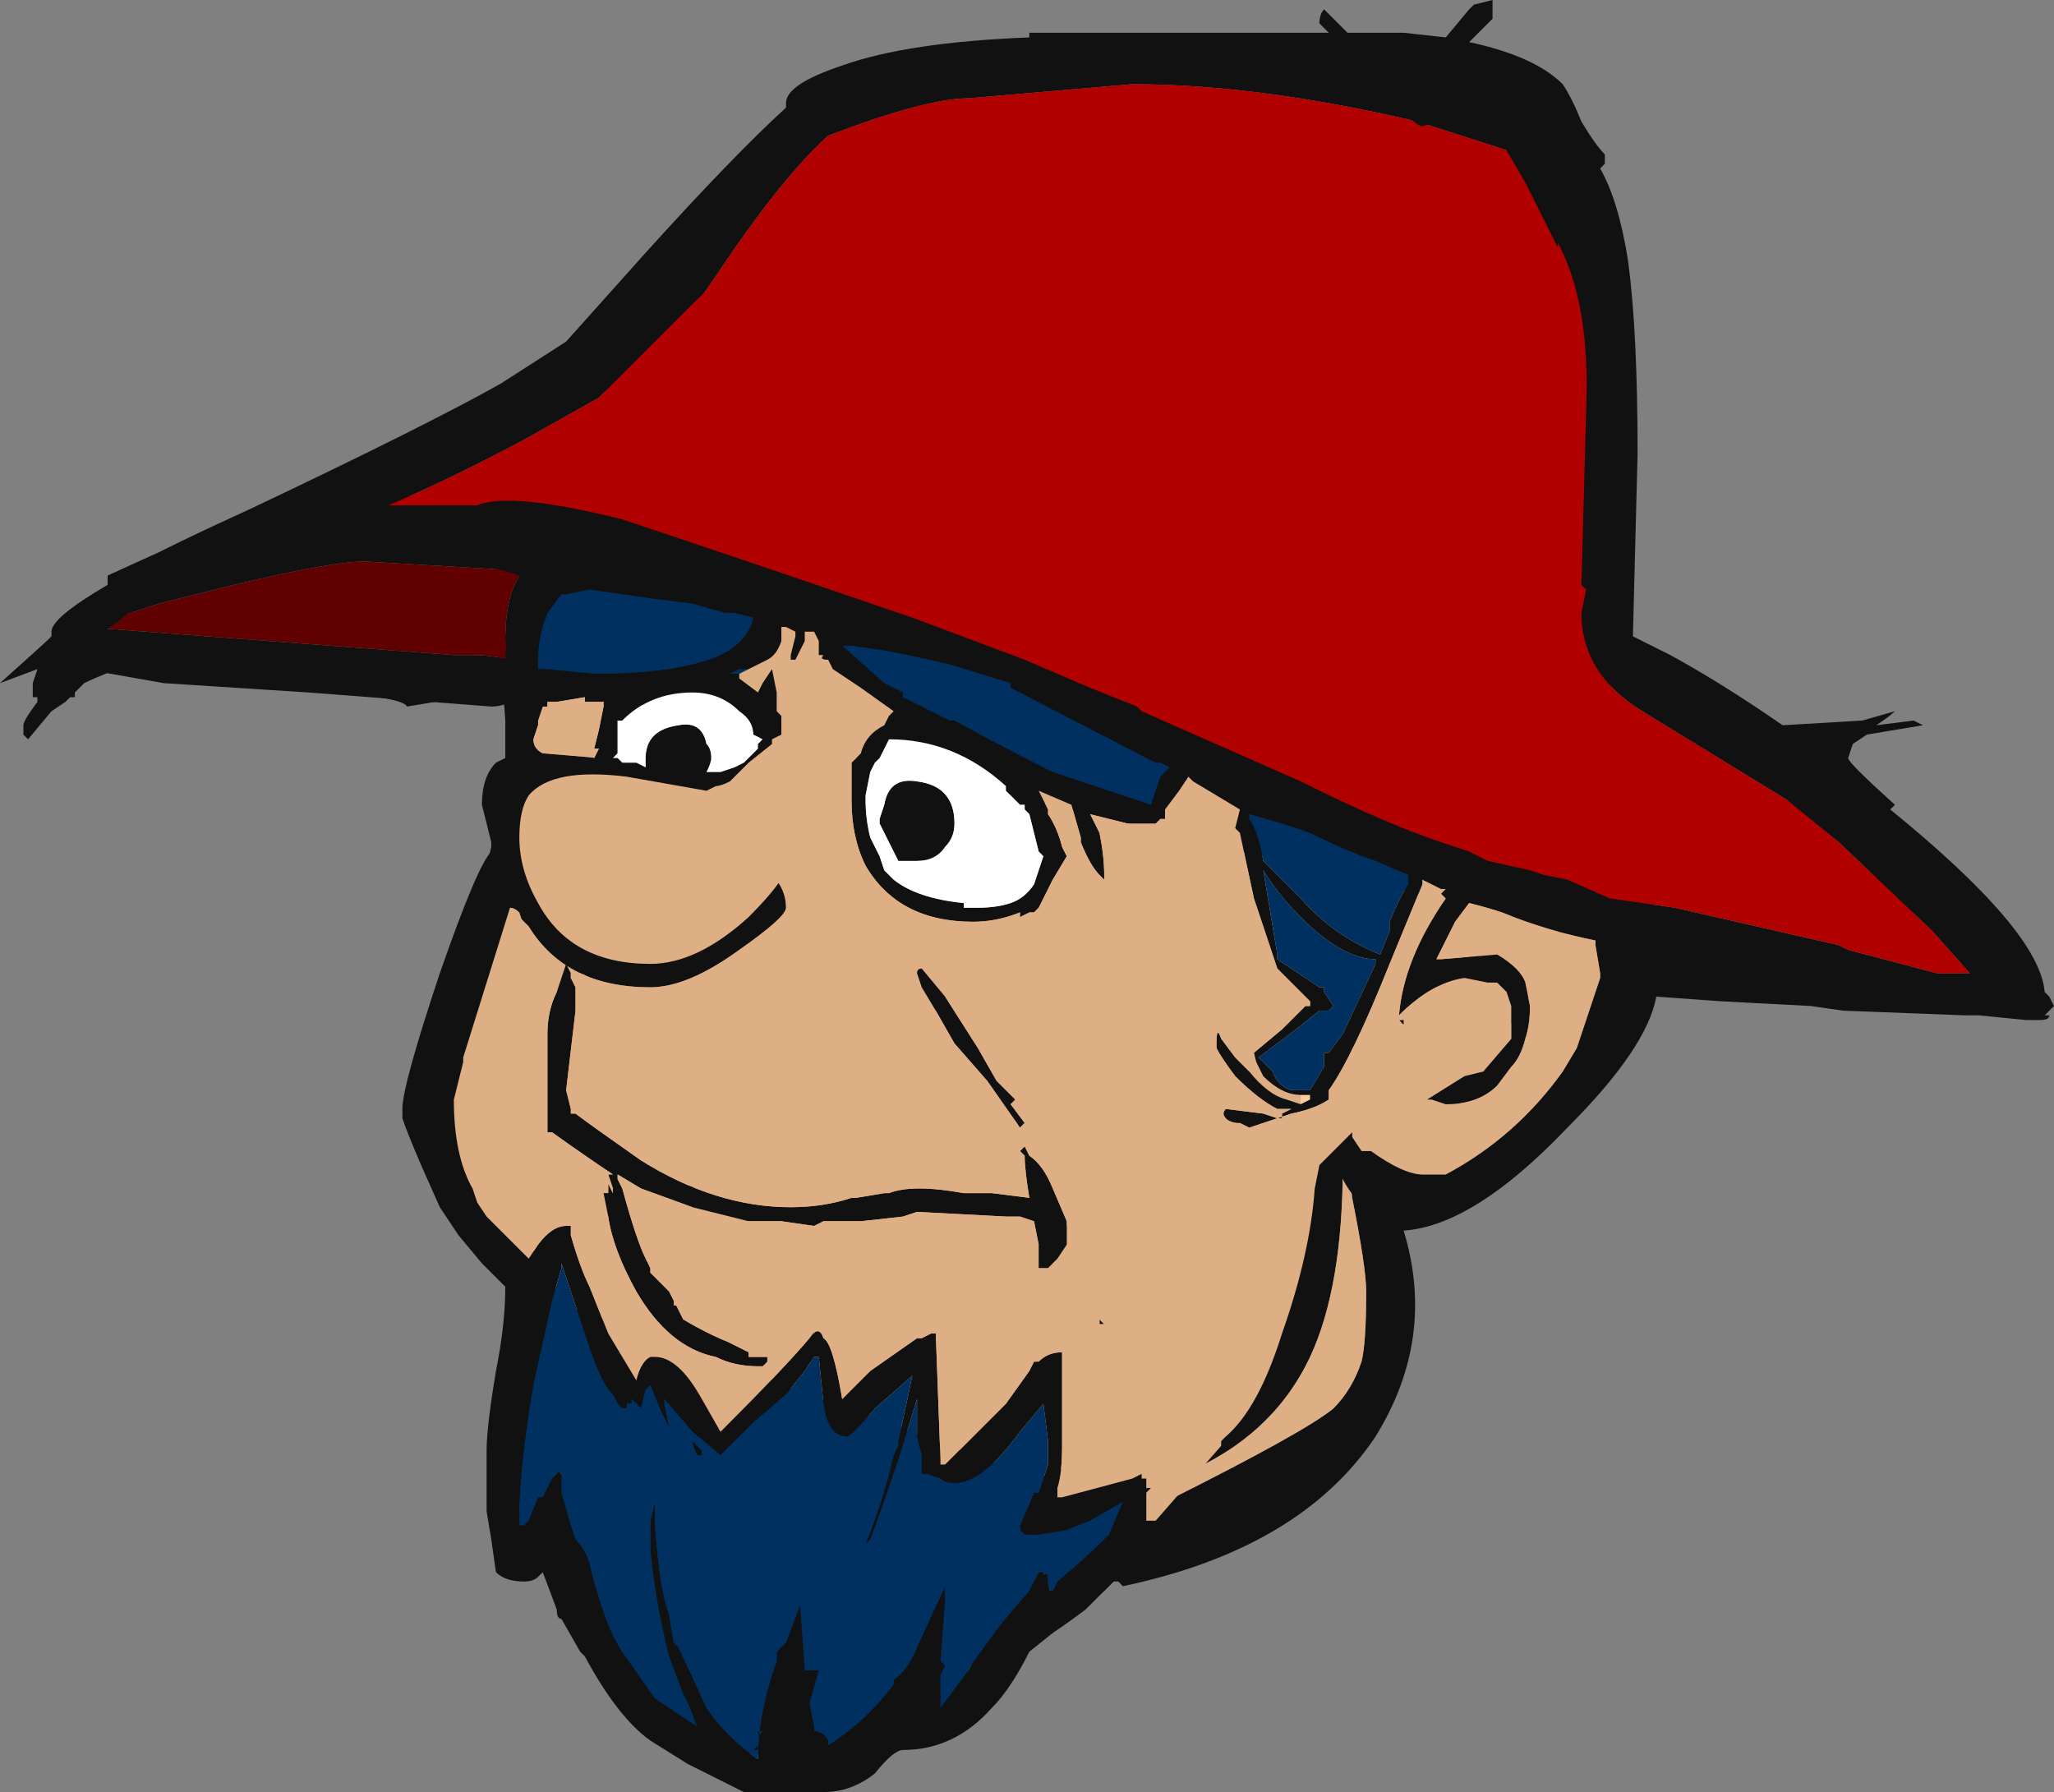 <?xml version="1.0" encoding="UTF-8" standalone="no"?>
<svg xmlns:ffdec="https://www.free-decompiler.com/flash" xmlns:xlink="http://www.w3.org/1999/xlink" ffdec:objectType="shape" height="19.15px" width="21.95px" xmlns="http://www.w3.org/2000/svg">
  <rect width="100%" height="100%" fill="#808080" stroke="none"/>
  <g transform="matrix(1.0, 0.0, 0.0, 1.0, 10.65, 17.3)">
    <path d="M-2.45 1.25 L-2.75 1.55 -4.1 0.55 -4.65 -0.95 -5.1 -0.7 -5.15 -3.6 -5.5 -4.15 -6.0 -5.1 -5.45 -8.05 -5.4 -8.25 -5.4 -8.3 -5.5 -8.7 Q-5.5 -9.0 -5.35 -9.15 L-5.25 -9.2 -5.25 -9.6 -5.3 -10.3 Q-5.3 -10.65 -5.15 -10.45 -4.95 -11.95 -3.75 -13.25 -2.45 -14.65 -0.45 -15.35 L5.0 -14.2 Q5.25 -14.1 5.6 -13.1 L5.65 -9.95 5.4 -9.3 Q5.25 -8.75 5.05 -8.4 L6.35 -7.9 6.35 -7.7 4.35 -4.55 3.9 -1.95 1.35 -0.5 1.15 -0.3 1.0 -0.2 -0.65 1.05 -0.8 0.75 -0.55 1.05 -0.15 0.25 Q0.15 -0.3 0.55 -0.5 L0.55 -0.4 0.6 -0.1 1.65 -1.45 -2.25 -1.6 -3.9 -2.6 -4.95 -2.1 -5.15 -1.1 -4.7 -1.6 Q-4.6 -1.55 -4.5 -1.0 L-3.95 0.65 -2.45 1.5 -2.45 1.25 M-0.85 0.75 L-1.95 1.5 -2.05 1.35 -1.75 1.55 -0.85 0.75 M1.9 -15.45 L-1.55 -14.45 Q-2.25 -14.0 -3.4 -12.9 L-3.85 -12.4 Q-4.3 -11.8 -4.6 -10.85 L-2.95 -11.15 Q-2.9 -11.25 -2.7 -11.3 -2.7 -11.45 -2.55 -11.55 L-2.4 -11.3 -2.4 -11.15 Q-2.4 -10.95 -2.55 -10.75 L-4.85 -9.95 -5.0 -9.25 -4.85 -9.25 -4.25 -9.2 -2.3 -9.45 -2.7 -8.85 -4.35 -8.75 -4.75 -8.8 -4.7 -7.8 -3.6 -7.3 -2.4 -7.95 Q-2.25 -7.8 -2.25 -7.6 -2.25 -7.5 -2.75 -7.15 -3.3 -6.75 -3.7 -6.75 -4.6 -6.75 -5.0 -7.4 L-5.1 -7.5 Q-5.15 -7.15 -5.35 -6.6 L-5.4 -4.7 -4.6 -3.35 0.45 -1.5 1.45 -1.95 Q2.15 -2.2 2.5 -2.55 L3.75 -5.85 5.75 -7.75 5.7 -7.85 5.55 -7.85 4.25 -8.35 Q4.45 -8.5 4.75 -8.45 L5.1 -9.95 5.25 -13.05 5.0 -13.55 4.75 -13.85 4.1 -14.5 1.9 -15.45 M0.6 -10.65 L-0.6 -10.6 Q-0.75 -10.45 -0.85 -10.45 L-1.65 -10.55 Q-1.8 -10.6 -1.9 -10.9 L-1.95 -11.2 Q-1.95 -11.65 -1.65 -11.6 -1.45 -11.55 -1.4 -11.25 L-0.7 -10.9 Q-0.45 -11.2 -0.25 -11.2 L-0.15 -11.05 0.6 -10.65 M3.7 -4.85 Q3.7 -3.55 3.35 -2.8 2.95 -1.95 2.0 -1.55 L1.8 -1.25 Q3.3 -2.0 3.6 -2.25 3.8 -2.45 3.9 -2.75 3.95 -2.95 3.95 -3.5 3.95 -3.75 3.8 -4.5 L3.75 -4.95 3.7 -4.85 M1.7 -5.35 L-2.3 -4.65 -3.5 -4.6 0.35 -5.1 1.7 -5.35" fill="#111111" fill-rule="evenodd" stroke="none"/>
    <path d="M-0.8 0.75 L-0.85 0.75 -1.75 1.55 -2.05 1.35 -2.45 1.25 -2.45 1.5 -3.95 0.65 -4.5 -1.0 Q-4.6 -1.55 -4.7 -1.6 L-5.15 -1.1 -4.95 -2.1 -3.9 -2.6 -2.25 -1.6 1.65 -1.45 0.6 -0.1 0.55 -0.4 0.55 -0.5 Q0.15 -0.3 -0.15 0.25 L-0.55 1.05 -0.8 0.75" fill="#003060" fill-rule="evenodd" stroke="none"/>
    <path d="M0.6 -10.65 L-0.15 -11.05 -0.25 -11.2 Q-0.45 -11.2 -0.7 -10.9 L-1.4 -11.25 Q-1.45 -11.55 -1.65 -11.6 -1.95 -11.65 -1.95 -11.2 L-1.9 -10.9 Q-1.8 -10.6 -1.65 -10.55 L-0.85 -10.45 Q-0.75 -10.45 -0.6 -10.6 L0.6 -10.65 M1.9 -15.45 L4.1 -14.5 4.75 -13.85 5.0 -13.55 5.25 -13.05 5.1 -9.95 4.75 -8.45 Q4.45 -8.5 4.25 -8.35 L5.55 -7.85 5.7 -7.85 5.75 -7.75 3.75 -5.85 2.5 -2.55 Q2.15 -2.2 1.45 -1.95 L0.45 -1.5 -4.6 -3.35 -5.4 -4.7 -5.35 -6.6 Q-5.15 -7.15 -5.1 -7.5 L-5.0 -7.4 Q-4.6 -6.75 -3.7 -6.75 -3.3 -6.75 -2.75 -7.15 -2.25 -7.5 -2.25 -7.6 -2.25 -7.8 -2.4 -7.95 L-3.6 -7.3 -4.7 -7.8 -4.75 -8.8 -4.35 -8.75 -2.7 -8.85 -2.3 -9.45 -4.25 -9.2 -4.85 -9.25 -5.0 -9.25 -4.85 -9.95 -2.55 -10.75 Q-2.4 -10.95 -2.4 -11.15 L-2.4 -11.3 -2.55 -11.55 Q-2.7 -11.45 -2.7 -11.3 -2.9 -11.25 -2.95 -11.15 L-4.6 -10.85 Q-4.3 -11.8 -3.85 -12.4 L-3.4 -12.9 Q-2.25 -14.0 -1.55 -14.45 L1.9 -15.45 M1.7 -5.35 L0.35 -5.1 -3.5 -4.6 -2.3 -4.65 1.7 -5.35 M3.7 -4.85 L3.75 -4.95 3.8 -4.5 Q3.95 -3.75 3.95 -3.5 3.95 -2.95 3.9 -2.75 3.8 -2.45 3.6 -2.25 3.3 -2.0 1.8 -1.25 L2.0 -1.55 Q2.95 -1.95 3.35 -2.8 3.7 -3.55 3.7 -4.85" fill="#deaf85" fill-rule="evenodd" stroke="none"/>
    <path d="M9.9 -7.55 L4.7 -7.7 -4.95 -10.05 -5.1 -9.85 Q-5.25 -9.75 -5.4 -9.75 L-7.35 -9.9 -8.9 -10.0 -9.75 -10.15 -10.3 -10.3 -10.1 -10.5 -9.85 -10.7 -7.05 -12.0 -5.55 -12.0 -5.1 -11.95 -4.75 -12.15 -3.75 -13.85 -2.0 -16.1 -1.05 -16.5 1.95 -16.75 Q4.05 -16.8 5.1 -16.45 L6.25 -15.65 6.6 -13.05 6.55 -9.75 9.45 -7.9 3.8 -11.0 Q1.75 -11.55 -2.85 -11.6 L-1.75 -11.35 3.8 -8.75 9.9 -7.55 M1.45 -16.4 L-0.3 -16.25 Q-0.75 -16.25 -1.8 -15.85 -2.3 -15.4 -3.0 -14.35 L-4.35 -12.4 6.3 -13.15 5.9 -15.55 4.5 -16.0 Q2.8 -16.4 1.45 -16.4 M-5.25 -10.45 Q-5.25 -11.0 -5.05 -11.2 L-6.75 -11.3 Q-7.1 -11.3 -8.15 -11.05 L-8.95 -10.85 Q-9.4 -10.7 -9.75 -10.6 L-5.8 -10.3 -5.6 -10.3 Q-5.4 -10.3 -5.2 -10.25 L-5.2 -10.35 -5.25 -10.45" fill="#111111" fill-rule="evenodd" stroke="none"/>
    <path d="M9.45 -7.9 L9.9 -7.55 3.8 -8.75 -1.75 -11.35 -2.85 -11.6 Q1.75 -11.55 3.8 -11.0 L9.45 -7.9 M1.45 -16.4 Q2.8 -16.4 4.5 -16.0 L5.9 -15.55 6.3 -13.15 -4.35 -12.4 -3.0 -14.35 Q-2.3 -15.4 -1.8 -15.85 -0.75 -16.25 -0.3 -16.25 L1.45 -16.4" fill="#b00000" fill-rule="evenodd" stroke="none"/>
    <path d="M-5.25 -10.45 L-5.2 -10.35 -5.2 -10.25 Q-5.4 -10.3 -5.6 -10.3 L-5.8 -10.3 -9.75 -10.6 Q-9.4 -10.7 -8.95 -10.85 L-8.15 -11.05 Q-7.1 -11.3 -6.75 -11.3 L-5.05 -11.2 Q-5.25 -11.0 -5.25 -10.45" fill="#600000" fill-rule="evenodd" stroke="none"/>
    <path d="M-1.0 -9.9 L-1.0 -9.85 -1.0 -9.9 M3.25 -5.6 L3.35 -5.6 3.35 -5.55 3.25 -5.5 3.25 -5.6 M0.65 -4.2 L0.65 -4.2" fill="#fccd9e" fill-rule="evenodd" stroke="none"/>
    <path d="M-4.85 -9.25 L-4.85 -9.05 Q-4.85 -9.0 -4.95 -9.0 -5.05 -9.0 -5.1 -9.4 L-5.1 -9.2 Q-5.15 -9.3 -5.15 -9.5 L-5.15 -9.75 Q-5.2 -9.85 -5.25 -10.3 L-5.2 -10.8 -5.1 -11.15 -5.25 -11.2 Q-6.4 -11.45 -7.05 -11.5 L-7.5 -11.5 -7.5 -11.6 -7.6 -11.6 Q-8.9 -10.9 -9.0 -10.9 L-9.1 -10.9 -9.4 -10.65 -9.7 -10.45 -9.35 -10.45 -9.25 -10.4 -9.0 -10.45 Q-8.95 -10.45 -8.9 -10.4 -8.95 -10.3 -9.15 -10.25 L-7.9 -10.15 -6.0 -9.95 Q-6.0 -10.0 -6.0 -9.9 L-6.0 -9.8 -6.3 -9.75 Q-6.35 -9.85 -7.15 -9.9 L-9.35 -10.1 -9.4 -10.15 Q-9.65 -10.05 -9.75 -10.0 L-9.85 -9.9 -9.85 -9.85 -9.9 -9.85 -9.95 -9.8 -10.1 -9.7 -10.35 -9.4 -10.4 -9.45 -10.4 -9.55 Q-10.4 -9.6 -10.25 -9.8 L-10.25 -9.85 -10.3 -9.85 -10.3 -10.0 -10.25 -10.15 -10.65 -10.0 -10.15 -10.45 -10.1 -10.45 -10.1 -10.55 Q-10.1 -10.7 -9.5 -11.05 L-9.5 -11.15 -8.95 -11.4 Q-8.55 -11.6 -8.0 -11.85 -6.1 -12.75 -5.3 -13.2 L-4.6 -13.65 -3.75 -14.6 Q-2.8 -15.65 -2.25 -16.15 L-2.25 -16.2 Q-2.25 -16.4 -1.65 -16.6 -0.95 -16.85 0.35 -16.9 L0.35 -16.95 3.55 -16.95 3.45 -17.05 Q3.45 -17.15 3.5 -17.2 L3.75 -16.95 4.35 -16.95 4.8 -16.9 5.05 -17.2 5.1 -17.25 5.3 -17.3 5.3 -17.1 5.05 -16.85 Q5.75 -16.7 6.05 -16.4 6.15 -16.25 6.25 -16.0 6.4 -15.75 6.5 -15.65 L6.5 -15.55 6.45 -15.5 Q6.65 -15.15 6.75 -14.5 6.85 -13.75 6.85 -12.45 L6.8 -10.5 7.2 -10.3 Q7.75 -10.0 8.4 -9.55 L9.25 -9.6 9.6 -9.7 Q9.55 -9.65 9.4 -9.55 L9.4 -9.55 9.8 -9.6 9.9 -9.55 9.3 -9.45 9.15 -9.35 9.1 -9.2 Q9.1 -9.15 9.6 -8.7 L9.55 -8.65 Q11.15 -7.35 11.2 -6.7 L11.25 -6.65 11.3 -6.55 11.2 -6.45 11.25 -6.45 Q11.25 -6.4 11.15 -6.4 L11.0 -6.4 10.5 -6.45 10.35 -6.45 9.05 -6.5 8.7 -6.55 7.75 -6.6 7.05 -6.65 Q6.95 -6.1 6.1 -5.25 5.1 -4.2 4.35 -4.15 4.7 -3.0 4.05 -1.95 3.25 -0.75 1.35 -0.35 L1.3 -0.4 1.25 -0.4 0.95 -0.1 Q0.75 0.05 0.6 0.15 L0.35 0.35 Q0.15 0.75 -0.05 0.95 -0.45 1.4 -1.0 1.4 -1.1 1.4 -1.3 1.65 -1.55 1.85 -1.85 1.85 L-2.7 1.85 -3.3 1.55 -3.7 1.3 Q-4.05 1.05 -4.4 0.4 L-4.45 0.35 -4.65 0.0 Q-4.7 0.0 -4.7 -0.1 L-4.85 -0.5 -4.9 -0.45 Q-4.95 -0.4 -5.05 -0.4 -5.25 -0.4 -5.35 -0.5 L-5.4 -0.85 -5.45 -1.15 -5.45 -1.8 Q-5.45 -2.05 -5.35 -2.65 -5.25 -3.15 -5.25 -3.55 L-5.5 -3.8 -5.75 -4.1 -5.95 -4.4 -6.15 -4.85 Q-6.3 -5.2 -6.35 -5.35 L-6.35 -5.45 Q-6.35 -5.7 -5.95 -6.9 -5.55 -8.05 -5.4 -8.2 -5.35 -8.15 -5.35 -8.1 -5.35 -8.0 -5.4 -7.8 L-5.2 -7.95 Q-5.2 -8.0 -5.2 -7.9 L-5.2 -7.8 -5.15 -7.9 Q-5.1 -7.9 -5.1 -7.8 L-5.2 -7.6 -5.7 -6.0 -5.7 -5.95 -5.8 -5.55 -5.85 -5.15 -5.95 -5.15 -5.8 -4.85 -5.35 -4.1 -5.4 -4.05 -5.4 -4.0 -5.05 -3.65 -5.05 -3.7 -5.0 -3.85 -4.9 -4.0 Q-4.75 -4.2 -4.6 -4.2 L-4.55 -4.2 -4.55 -4.1 Q-4.45 -3.75 -4.35 -3.55 -4.25 -3.3 -4.15 -3.05 L-3.85 -2.55 Q-3.8 -2.75 -3.7 -2.8 L-3.65 -2.8 Q-3.4 -2.8 -3.15 -2.35 L-2.95 -2.0 Q-2.25 -2.7 -2.0 -3.0 -1.9 -3.15 -1.85 -3.0 -1.75 -2.95 -1.65 -2.35 L-1.35 -2.65 -0.85 -3.0 -0.8 -3.0 -0.7 -3.05 -0.65 -3.05 -0.6 -1.7 -0.6 -1.65 -0.55 -1.65 0.1 -2.3 0.35 -2.65 0.4 -2.75 0.45 -2.75 Q0.55 -2.85 0.7 -2.85 L0.7 -1.85 Q0.7 -1.55 0.65 -1.4 L0.65 -1.3 0.7 -1.3 1.45 -1.5 1.55 -1.55 1.55 -1.5 1.6 -1.5 1.6 -1.4 1.6 -1.35 1.6 -1.05 1.7 -1.05 1.7 -0.95 1.8 -0.95 2.7 -1.35 Q3.75 -1.85 3.9 -2.3 4.0 -2.6 4.0 -3.4 4.0 -3.95 4.15 -4.3 3.85 -4.4 3.7 -4.7 3.65 -4.85 3.6 -5.0 L3.8 -5.2 3.8 -5.15 3.9 -5.0 4.0 -5.0 Q4.35 -4.75 4.55 -4.75 L4.8 -4.75 Q5.55 -5.15 6.05 -5.85 L6.2 -6.1 6.45 -6.85 6.45 -6.9 6.4 -7.2 6.4 -7.25 Q5.9 -7.35 5.4 -7.55 5.25 -7.6 5.05 -7.65 L4.9 -7.45 4.7 -7.05 4.75 -7.05 5.35 -7.1 Q5.6 -6.95 5.65 -6.8 L5.7 -6.55 Q5.7 -6.35 5.65 -6.2 5.6 -6.0 5.5 -5.9 L5.35 -5.7 Q5.15 -5.5 4.8 -5.5 L4.65 -5.55 4.6 -5.55 5.0 -5.8 5.2 -5.85 5.5 -6.2 5.5 -6.55 5.45 -6.7 5.35 -6.8 5.25 -6.8 5.0 -6.85 Q4.65 -6.8 4.3 -6.45 4.35 -7.05 4.8 -7.7 L4.75 -7.75 4.8 -7.8 4.75 -7.8 4.55 -7.9 4.55 -7.85 4.2 -7.0 Q3.8 -6.0 3.55 -5.65 L3.55 -5.55 Q3.4 -5.45 3.15 -5.4 L2.7 -5.25 2.6 -5.3 Q2.5 -5.3 2.45 -5.35 2.4 -5.4 2.45 -5.45 L2.85 -5.4 3.0 -5.35 3.05 -5.35 3.05 -5.4 3.15 -5.45 3.0 -5.45 Q2.8 -5.55 2.55 -5.8 2.4 -6.0 2.35 -6.1 L2.35 -6.15 Q2.35 -6.35 2.4 -6.2 L2.55 -6.0 2.7 -5.85 Q2.9 -5.6 3.1 -5.55 L3.25 -5.5 3.35 -5.55 3.35 -5.6 3.25 -5.6 Q3.05 -5.6 2.85 -5.8 L2.75 -6.0 2.75 -6.05 3.05 -6.3 3.3 -6.55 3.35 -6.55 3.35 -6.6 3.0 -6.95 2.75 -7.7 2.6 -8.4 2.55 -8.45 2.6 -8.65 Q2.35 -8.8 2.1 -8.95 L2.05 -9.0 1.95 -8.85 1.8 -8.65 1.8 -8.55 1.75 -8.55 1.7 -8.5 1.4 -8.5 1.0 -8.6 1.1 -8.4 Q1.15 -8.15 1.15 -7.95 L1.15 -7.9 1.1 -7.95 Q1.0 -8.05 0.9 -8.3 L0.9 -8.35 0.8 -8.7 0.45 -8.85 0.55 -8.65 0.55 -8.6 Q0.65 -8.45 0.7 -8.25 L0.75 -8.15 0.6 -7.9 0.45 -7.6 0.4 -7.55 0.35 -7.55 0.25 -7.5 0.25 -7.55 Q0.0 -7.45 -0.25 -7.45 -1.05 -7.45 -1.4 -8.05 -1.55 -8.35 -1.55 -8.75 L-1.55 -9.15 -1.45 -9.25 Q-1.4 -9.45 -1.2 -9.55 L-1.15 -9.65 -1.1 -9.7 -1.45 -9.95 -1.75 -10.15 -1.8 -10.25 Q-1.9 -10.25 -1.85 -10.3 L-1.9 -10.3 -1.9 -10.45 -1.95 -10.55 -2.05 -10.55 -2.05 -10.45 -2.15 -10.25 -2.2 -10.25 -2.2 -10.3 -2.15 -10.5 -2.15 -10.55 -2.25 -10.6 -2.3 -10.6 -2.3 -10.45 Q-2.35 -10.3 -2.45 -10.25 -2.55 -10.2 -2.65 -10.15 L-2.75 -10.15 -2.85 -10.1 -2.8 -10.1 -2.75 -10.1 -2.75 -10.05 -2.55 -9.9 -2.5 -10.0 -2.4 -10.15 -2.35 -9.9 -2.35 -9.7 -2.3 -9.65 -2.3 -9.45 -2.4 -9.4 -2.45 -9.4 -2.5 -9.35 -2.55 -9.35 -2.55 -9.3 -2.55 -9.35 -2.5 -9.4 -2.6 -9.45 Q-2.6 -9.6 -2.75 -9.7 -2.95 -9.9 -3.25 -9.9 -3.7 -9.9 -4.0 -9.6 L-4.05 -9.6 -4.05 -9.25 -4.1 -9.2 -4.05 -9.2 -4.0 -9.15 -3.85 -9.15 -3.75 -9.1 -3.75 -9.2 Q-3.75 -9.5 -3.4 -9.55 -3.15 -9.6 -3.1 -9.35 -3.05 -9.3 -3.05 -9.2 -3.05 -9.15 -3.1 -9.05 L-3.0 -9.05 -2.95 -9.05 -2.8 -9.1 -2.75 -9.05 -2.85 -8.95 -3.55 -8.95 -3.75 -9.0 -3.8 -9.0 Q-4.3 -9.1 -4.35 -9.15 L-4.25 -9.15 -4.3 -9.2 -4.25 -9.3 -4.3 -9.3 -4.25 -9.5 -4.2 -9.75 -4.2 -9.8 -4.4 -9.8 -4.4 -9.85 -4.7 -9.8 -4.75 -9.8 -4.8 -9.8 -4.8 -9.75 -4.85 -9.75 -4.9 -9.6 -4.9 -9.55 -4.95 -9.4 Q-4.95 -9.3 -4.85 -9.25 M-4.7 -6.7 L-4.6 -7.0 -4.55 -6.9 -4.55 -6.85 -4.5 -6.75 -4.5 -6.5 -4.6 -5.65 -4.55 -5.45 -4.55 -5.4 -4.5 -5.4 Q-4.3 -5.25 -3.8 -4.9 -3.0 -4.4 -2.2 -4.4 -1.85 -4.4 -1.55 -4.5 L-1.5 -4.5 -1.2 -4.55 -1.15 -4.55 Q-0.9 -4.65 -0.35 -4.55 L-0.05 -4.55 0.35 -4.5 Q0.3 -4.8 0.3 -4.95 L0.25 -5.0 0.3 -5.05 0.35 -4.95 Q0.5 -4.85 0.6 -4.6 L0.75 -4.25 0.75 -4.2 0.75 -4.0 0.65 -3.85 0.55 -3.75 0.45 -3.75 0.45 -4.0 0.4 -4.25 0.25 -4.3 0.1 -4.3 -0.85 -4.35 -1.0 -4.3 -1.45 -4.25 -1.85 -4.25 -1.95 -4.2 -2.3 -4.25 -2.65 -4.25 -3.25 -4.4 -3.8 -4.6 -4.05 -4.75 -4.05 -4.7 -4.0 -4.6 Q-3.85 -4.05 -3.75 -3.85 L-3.7 -3.75 -3.7 -3.7 -3.5 -3.5 -3.45 -3.4 -3.35 -3.2 Q-3.1 -3.05 -2.85 -2.95 L-2.65 -2.85 -2.65 -2.8 -2.45 -2.8 -2.45 -2.75 Q-2.45 -2.7 -2.5 -2.7 L-2.55 -2.7 Q-2.8 -2.7 -3.0 -2.8 -3.5 -2.9 -3.85 -3.5 -4.1 -3.95 -4.15 -4.3 L-4.2 -4.55 -4.15 -4.55 -4.15 -4.65 -4.1 -4.55 -4.1 -4.6 -4.15 -4.75 -4.1 -4.75 Q-4.4 -4.95 -4.75 -5.2 L-4.8 -5.2 -4.8 -6.25 Q-4.8 -6.5 -4.7 -6.7 M-0.65 -6.5 L-0.8 -6.75 -0.85 -6.9 Q-0.85 -6.95 -0.8 -6.95 L-0.55 -6.65 -0.2 -6.1 0.0 -5.75 0.2 -5.55 0.15 -5.5 0.3 -5.3 0.25 -5.25 -0.1 -5.75 -0.45 -6.15 -0.65 -6.5 M6.0 -14.65 L5.65 -15.35 5.3 -15.95 5.35 -16.1 4.8 -16.35 4.75 -16.3 4.75 -16.25 4.7 -16.0 4.55 -15.95 Q4.45 -15.95 3.95 -16.55 L3.9 -16.6 0.35 -16.6 0.35 -16.55 Q-0.95 -16.45 -1.45 -16.25 L-1.9 -16.1 -2.55 -15.3 Q-3.25 -14.5 -3.25 -14.25 L-3.3 -14.15 -3.25 -14.15 -3.2 -14.1 -4.25 -13.05 -5.05 -12.6 Q-5.9 -12.15 -6.5 -11.9 -6.9 -11.75 -7.2 -11.65 L-7.0 -11.7 -6.45 -11.65 -6.5 -11.7 Q-6.5 -11.75 -5.3 -11.5 L-5.0 -11.5 Q-4.95 -11.55 -4.9 -11.5 L-4.55 -11.5 -3.7 -11.4 -3.45 -11.45 Q-3.4 -11.45 -3.4 -11.35 L-2.85 -11.2 -0.9 -10.55 -0.7 -10.5 -1.05 -10.7 -1.05 -10.75 -0.9 -10.7 0.3 -10.25 0.8 -9.95 1.0 -9.85 0.95 -9.95 1.0 -9.95 1.5 -9.75 1.55 -9.7 1.6 -9.7 1.8 -9.55 3.1 -8.95 3.05 -8.9 3.35 -8.85 3.35 -8.8 3.25 -8.8 Q3.9 -8.5 4.5 -8.3 L4.65 -8.3 4.7 -8.25 5.05 -8.15 5.05 -8.2 5.25 -8.1 5.7 -8.0 5.85 -7.95 5.8 -7.9 Q5.75 -7.9 5.7 -7.9 L5.45 -7.9 5.8 -7.8 6.55 -7.7 7.25 -7.6 9.0 -7.2 9.1 -7.15 10.05 -6.9 10.4 -6.9 10.0 -7.35 9.0 -8.3 8.5 -8.7 8.45 -8.75 6.9 -9.7 Q6.25 -10.1 6.25 -10.75 L6.3 -11.0 6.25 -11.05 6.3 -12.9 Q6.35 -14.05 6.0 -14.7 L6.0 -14.65 M5.95 -15.7 Q6.15 -15.3 6.35 -14.8 6.25 -15.25 6.1 -15.6 L5.95 -15.7 M-1.0 -9.85 Q-0.8 -9.75 -0.5 -9.6 L-0.45 -9.6 Q0.1 -9.3 0.5 -9.1 L0.6 -9.05 Q1.05 -8.9 1.65 -8.7 L1.75 -9.0 1.85 -9.1 1.75 -9.15 1.7 -9.15 1.6 -9.2 0.15 -9.95 0.15 -10.0 -0.5 -10.2 -0.95 -10.3 -1.2 -10.35 -1.55 -10.4 -1.65 -10.4 -1.2 -10.0 -1.0 -9.9 -1.0 -9.85 M0.1 -8.9 Q-0.45 -9.4 -1.15 -9.4 L-1.25 -9.2 -1.3 -9.15 -1.35 -9.05 -1.4 -8.8 -1.4 -8.75 Q-1.4 -8.55 -1.35 -8.35 L-1.25 -8.15 -1.2 -8.0 -1.1 -7.9 Q-0.85 -7.7 -0.35 -7.65 L-0.35 -7.6 -0.2 -7.6 Q0.0 -7.6 0.15 -7.65 0.3 -7.7 0.4 -7.85 L0.5 -8.15 0.45 -8.2 0.35 -8.6 0.3 -8.65 0.3 -8.7 0.25 -8.7 0.1 -8.85 0.1 -8.9 M2.7 -8.55 Q2.8 -8.4 2.85 -8.1 L3.25 -7.7 Q3.6 -7.3 4.1 -7.1 L4.2 -7.35 4.2 -7.45 Q4.3 -7.7 4.4 -7.85 L4.4 -7.95 4.05 -8.1 Q3.75 -8.2 3.35 -8.4 L3.05 -8.5 2.7 -8.6 2.7 -8.55 M2.95 -5.85 Q3.0 -5.7 3.15 -5.65 L3.35 -5.65 3.5 -5.9 3.5 -6.05 3.55 -6.05 3.7 -6.25 4.05 -7.0 4.05 -7.05 Q3.7 -7.05 3.25 -7.5 3.0 -7.75 2.85 -8.0 2.95 -7.4 3.0 -7.1 L3.0 -7.05 3.45 -6.75 3.5 -6.75 3.5 -6.7 3.6 -6.55 3.55 -6.5 3.45 -6.5 3.2 -6.3 2.8 -6.0 2.95 -5.85 M4.9 -6.95 L4.9 -6.95 M4.3 -6.4 L4.35 -6.4 4.35 -6.35 4.3 -6.4 M2.55 -5.6 L2.55 -5.6 M1.1 -5.15 L1.1 -5.15 M0.5 -4.5 L0.5 -4.5 M0.45 -4.55 L0.45 -4.55 M0.65 -4.2 L0.65 -4.2 M1.1 -3.15 L1.1 -3.2 1.15 -3.15 1.1 -3.15 M0.4 -0.9 L0.3 -0.9 0.25 -0.95 0.25 -1.0 0.4 -1.35 0.45 -1.35 0.55 -1.65 0.55 -1.9 0.5 -2.3 0.25 -2.0 Q-0.15 -1.45 -0.45 -1.45 -0.55 -1.45 -0.6 -1.5 L-0.75 -1.55 -0.8 -1.55 -0.8 -1.75 -0.85 -1.95 -0.85 -2.35 -1.05 -1.7 Q-1.25 -1.1 -1.35 -0.85 L-1.4 -0.8 Q-1.2 -1.3 -1.1 -1.75 L-1.05 -1.85 -1.05 -1.9 -0.9 -2.6 -1.3 -2.25 Q-1.55 -1.95 -1.6 -1.95 -1.8 -1.95 -1.85 -2.3 L-1.9 -2.8 -1.95 -2.8 -2.05 -2.65 -2.25 -2.4 -2.6 -2.1 -2.95 -1.75 -3.25 -2.0 -3.55 -2.35 -3.55 -2.3 -3.5 -2.05 -3.6 -2.25 -3.7 -2.5 -3.75 -2.45 -3.8 -2.25 -3.9 -2.35 -3.9 -2.3 -3.95 -2.3 -3.95 -2.25 -4.0 -2.25 -4.05 -2.3 -4.1 -2.4 -4.15 -2.45 Q-4.25 -2.6 -4.35 -2.9 L-4.65 -3.8 -4.65 -3.75 -4.75 -3.4 -4.95 -2.5 Q-5.1 -1.6 -5.1 -1.1 L-5.1 -1.0 -5.05 -1.0 -5.0 -1.05 -4.9 -1.3 -4.85 -1.3 -4.75 -1.35 -4.75 -1.4 Q-4.8 -1.45 -4.65 -1.5 L-4.65 -1.35 -4.55 -1.0 -4.5 -0.85 Q-4.4 -0.75 -4.35 -0.6 -4.2 0.05 -4.0 0.35 L-3.65 0.85 -3.2 1.15 -3.3 0.9 -3.35 0.8 -3.5 0.4 Q-3.65 -0.2 -3.7 -0.75 L-3.7 -1.05 -3.65 -1.25 -3.65 -1.0 Q-3.6 -0.3 -3.5 -0.05 L-3.45 0.25 -3.4 0.3 -3.1 0.95 Q-2.9 1.25 -2.55 1.5 -2.55 1.0 -2.35 0.45 L-2.35 0.35 -2.25 0.25 -2.1 -0.15 -2.05 0.55 -1.9 0.55 -2.0 0.9 -1.95 1.15 -1.95 1.2 Q-1.85 1.2 -1.8 1.3 L-1.8 1.35 Q-1.4 1.1 -1.1 0.7 L-1.1 0.65 Q-0.95 0.55 -0.85 0.3 L-0.55 -0.35 -0.55 -0.2 -0.6 0.45 -0.55 0.5 -0.6 0.6 -0.6 0.95 -0.15 0.35 0.05 0.05 0.35 -0.3 0.45 -0.5 0.5 -0.5 0.5 -0.45 0.55 -0.45 0.55 -0.35 0.55 -0.3 0.6 -0.3 0.65 -0.4 Q0.95 -0.65 1.15 -0.85 L1.2 -0.9 1.35 -1.25 1.35 -1.25 1.0 -1.05 0.75 -0.95 0.45 -0.9 0.4 -0.9 M-2.8 -10.75 L-2.9 -10.75 -3.25 -10.85 -3.65 -10.9 -4.35 -11.0 -4.6 -10.95 -4.65 -10.95 -4.8 -10.75 Q-4.9 -10.5 -4.9 -10.25 L-4.9 -10.15 -4.8 -10.15 -4.3 -10.1 Q-3.4 -10.1 -2.95 -10.3 -2.65 -10.45 -2.6 -10.7 L-2.8 -10.75 M-4.85 -11.1 L-5.0 -11.15 Q-5.15 -10.6 -5.15 -10.3 L-5.1 -10.05 -5.05 -9.85 -5.0 -10.25 Q-5.0 -10.7 -4.85 -10.95 L-4.9 -10.95 -4.85 -11.0 -4.85 -11.1 M-0.55 -8.25 Q-0.65 -8.1 -0.85 -8.1 L-1.05 -8.1 -1.25 -8.5 -1.25 -8.55 -1.2 -8.7 Q-1.15 -9.0 -0.85 -8.95 -0.45 -8.9 -0.45 -8.5 -0.45 -8.35 -0.55 -8.25 M-3.25 -1.9 L-3.15 -1.8 -3.15 -1.75 -3.2 -1.75 Q-3.25 -1.85 -3.25 -1.9 M-0.1 0.45 L-0.05 0.4 -0.05 0.35 -0.2 0.55 -0.1 0.45 M-2.55 1.35 L-2.55 1.4 -2.6 1.4 -2.55 1.35 M-2.5 1.2 L-2.55 1.25 -2.55 1.2 -2.5 1.2" fill="#111111" fill-rule="evenodd" stroke="none"/>
    <path d="M0.1 -8.9 L0.1 -8.85 0.25 -8.7 0.3 -8.7 0.3 -8.65 0.35 -8.6 0.45 -8.2 0.5 -8.15 0.4 -7.85 Q0.3 -7.7 0.15 -7.65 0.0 -7.6 -0.2 -7.6 L-0.35 -7.6 -0.35 -7.65 Q-0.85 -7.7 -1.1 -7.9 L-1.2 -8.0 -1.25 -8.15 -1.35 -8.35 Q-1.4 -8.55 -1.4 -8.75 L-1.4 -8.8 -1.35 -9.05 -1.3 -9.15 -1.25 -9.2 -1.15 -9.4 Q-0.45 -9.4 0.1 -8.9 M-3.1 -9.05 Q-3.05 -9.15 -3.05 -9.2 -3.05 -9.3 -3.1 -9.35 -3.15 -9.6 -3.4 -9.55 -3.75 -9.5 -3.75 -9.2 L-3.75 -9.1 -3.85 -9.15 -4.0 -9.15 -4.05 -9.2 -4.1 -9.2 -4.05 -9.25 -4.05 -9.6 -4.0 -9.6 Q-3.7 -9.9 -3.25 -9.9 -2.95 -9.9 -2.75 -9.7 -2.6 -9.6 -2.6 -9.45 L-2.5 -9.4 -2.55 -9.35 -2.55 -9.3 -2.7 -9.15 -2.8 -9.1 -2.95 -9.05 -3.0 -9.05 -3.1 -9.05 M-0.55 -8.25 Q-0.45 -8.35 -0.45 -8.5 -0.45 -8.9 -0.85 -8.95 -1.15 -9.0 -1.2 -8.7 L-1.25 -8.55 -1.25 -8.5 -1.05 -8.1 -0.85 -8.1 Q-0.65 -8.1 -0.55 -8.25" fill="#ffffff" fill-rule="evenodd" stroke="none"/>
    <path d="M1.8 -8.55 L1.75 -8.55 1.8 -8.55 M-2.65 -10.15 L-2.75 -10.1 -2.8 -10.1 -2.85 -10.1 -2.75 -10.15 -2.65 -10.15 M-1.0 -9.9 L-1.2 -10.0 -1.65 -10.4 -1.55 -10.4 -1.2 -10.35 -0.95 -10.3 -0.5 -10.2 0.15 -10.0 0.15 -9.95 1.6 -9.2 1.7 -9.15 1.75 -9.15 1.85 -9.1 1.75 -9.0 1.65 -8.7 Q1.05 -8.9 0.6 -9.05 L0.5 -9.1 Q0.1 -9.3 -0.45 -9.6 L-0.5 -9.6 Q-0.8 -9.75 -1.0 -9.85 L-1.0 -9.9 M2.7 -8.55 L2.7 -8.6 3.05 -8.5 3.35 -8.4 Q3.75 -8.2 4.05 -8.1 L4.4 -7.95 4.4 -7.85 Q4.3 -7.7 4.2 -7.45 L4.2 -7.35 4.1 -7.1 Q3.6 -7.3 3.25 -7.7 L2.85 -8.1 Q2.8 -8.4 2.7 -8.55 M2.95 -5.85 L2.8 -6.0 3.2 -6.3 3.45 -6.5 3.55 -6.5 3.6 -6.55 3.5 -6.7 3.5 -6.75 3.45 -6.75 3.0 -7.05 3.0 -7.1 Q2.95 -7.4 2.85 -8.0 3.0 -7.75 3.25 -7.5 3.7 -7.05 4.05 -7.05 L4.05 -7.0 3.7 -6.25 3.55 -6.05 3.5 -6.05 3.5 -5.9 3.35 -5.65 3.15 -5.65 Q3.0 -5.7 2.95 -5.85 M-0.8 -3.0 L-0.85 -3.0 -0.8 -3.0 M-1.35 -0.85 Q-1.25 -1.1 -1.05 -1.7 L-0.85 -2.35 -0.85 -1.95 -0.8 -1.75 -0.8 -1.55 -0.75 -1.55 -0.6 -1.5 Q-0.55 -1.45 -0.45 -1.45 -0.15 -1.45 0.25 -2.0 L0.5 -2.3 0.55 -1.9 0.55 -1.65 0.45 -1.35 0.4 -1.35 0.25 -1.0 0.25 -0.95 0.3 -0.9 0.4 -0.9 0.3 -0.85 Q0.25 -0.65 0.2 -0.65 L0.15 -0.65 0.0 -0.6 -0.1 -0.7 Q-0.15 -0.6 -0.3 -0.5 -0.4 -0.45 -0.45 -0.45 L-0.45 -0.35 -0.35 0.3 -0.35 0.35 -0.4 0.35 Q-0.45 0.35 -0.5 0.1 L-0.55 -0.2 -0.55 -0.35 -0.85 0.3 Q-0.95 0.55 -1.1 0.65 L-1.5 1.05 -1.55 1.0 -1.3 0.75 -1.35 0.75 -1.35 0.7 -1.1 0.35 Q-0.9 0.05 -0.7 -0.3 L-0.65 -0.5 -0.75 -0.5 Q-0.95 -0.2 -1.2 -0.2 -1.45 -0.2 -1.4 -0.45 L-1.55 -0.4 -1.55 -0.35 -1.6 -0.4 -1.65 -0.35 Q-1.85 -0.35 -1.95 -0.55 L-1.95 -0.9 -2.15 -1.15 -2.25 -1.3 -2.3 -1.25 -2.35 -1.25 Q-2.55 -1.1 -2.7 -1.1 -2.85 -1.1 -2.9 -1.25 L-2.9 -1.35 -3.0 -1.35 -3.05 -1.3 -3.15 -1.25 Q-3.3 -1.25 -3.5 -1.6 L-3.55 -1.6 -3.5 -1.55 -3.55 -1.5 -3.55 -1.25 -3.5 -0.8 -3.45 -0.4 -3.35 0.0 -3.35 0.05 -3.4 0.05 -3.35 0.25 -3.3 0.5 -3.35 -0.1 -3.3 -0.4 -3.3 -0.1 Q-3.3 0.3 -3.15 0.75 -2.95 1.2 -2.65 1.35 L-2.6 1.1 -2.65 1.05 -2.65 0.9 Q-2.65 0.8 -2.45 0.1 L-2.3 -0.35 -2.25 -0.6 -2.25 -0.75 -2.2 -0.85 -2.15 -0.75 -2.15 -0.85 -2.1 -0.8 Q-2.1 -0.7 -2.15 -0.45 L-2.05 -0.45 -2.05 -0.4 -2.1 -0.15 -2.25 0.25 -2.35 0.35 -2.35 0.45 Q-2.55 1.0 -2.55 1.5 -2.9 1.25 -3.1 0.95 L-3.4 0.3 -3.45 0.25 -3.5 -0.05 Q-3.6 -0.3 -3.65 -1.0 L-3.65 -1.25 -3.7 -1.05 -3.7 -0.75 -3.7 -0.55 Q-3.7 -0.1 -3.65 0.2 -3.55 0.5 -3.35 0.8 L-3.3 0.9 -3.2 1.15 -3.65 0.85 -4.0 0.35 Q-4.2 0.05 -4.35 -0.6 -4.4 -0.75 -4.5 -0.85 L-4.55 -1.0 -4.65 -1.35 -4.65 -1.6 -4.75 -1.5 -4.85 -1.3 -4.9 -1.3 -5.0 -1.05 -5.05 -1.0 -5.1 -1.0 -5.1 -1.1 Q-5.1 -1.6 -4.95 -2.5 L-4.75 -3.4 -4.65 -3.75 -4.65 -3.8 -4.35 -2.9 Q-4.25 -2.6 -4.15 -2.45 L-4.1 -2.4 -4.15 -1.85 -4.15 -1.8 -4.25 -1.8 Q-4.3 -1.8 -4.35 -1.85 L-4.4 -1.95 -4.5 -1.85 -4.5 -1.8 -4.25 -0.5 Q-4.1 0.1 -3.8 0.55 L-4.0 0.15 Q-4.0 0.0 -3.85 0.3 L-3.6 0.75 -3.55 0.75 -3.8 0.15 Q-3.8 0.1 -3.75 0.1 L-3.7 0.15 -3.75 -0.15 -3.8 -0.55 -3.75 -1.15 -3.7 -1.5 -3.8 -1.6 Q-3.95 -1.6 -4.05 -2.3 L-4.0 -2.25 -3.95 -2.25 -3.95 -2.3 -3.9 -2.3 -3.9 -2.35 -3.8 -2.25 -3.75 -2.45 -3.7 -2.5 -3.6 -2.25 -3.5 -2.05 -3.55 -2.3 -3.55 -2.35 -3.25 -2.0 -2.95 -1.75 -2.6 -2.1 -2.25 -2.4 -2.05 -2.65 -1.95 -2.8 -1.9 -2.8 -1.85 -2.3 Q-1.8 -1.95 -1.6 -1.95 -1.55 -1.95 -1.3 -2.25 L-0.9 -2.6 -1.05 -1.9 -1.05 -1.85 -1.1 -1.75 Q-1.2 -1.3 -1.4 -0.8 L-1.45 -0.7 -1.4 -0.75 -1.35 -0.85 M0.75 -0.95 L1.0 -1.05 1.35 -1.25 Q0.75 -0.7 0.65 -0.7 L0.6 -0.65 0.6 -0.6 0.65 -0.4 0.6 -0.3 0.55 -0.35 0.55 -0.45 0.5 -0.55 0.5 -0.5 0.45 -0.5 0.35 -0.3 0.05 0.05 -0.35 0.6 -0.35 0.55 -0.4 0.5 Q-0.4 0.4 0.1 -0.2 L0.45 -0.6 0.45 -0.7 0.5 -0.7 0.65 -0.85 0.75 -0.9 0.75 -0.95 M-2.8 -10.75 L-2.6 -10.7 Q-2.65 -10.45 -2.95 -10.3 -3.4 -10.1 -4.3 -10.1 L-4.8 -10.15 -4.9 -10.15 -4.9 -10.25 Q-4.9 -10.5 -4.8 -10.75 L-4.65 -10.95 -4.6 -10.95 -4.35 -11.0 -3.65 -10.9 -3.25 -10.85 -2.9 -10.75 -2.8 -10.75 M-3.25 -1.9 Q-3.25 -1.85 -3.2 -1.75 L-3.15 -1.75 -3.15 -1.8 -3.25 -1.9 M-4.8 -1.8 Q-4.85 -1.7 -4.95 -1.7 -4.85 -1.65 -4.8 -1.55 L-4.75 -1.65 -4.65 -1.75 Q-4.75 -1.75 -4.8 -1.8 M-4.6 -1.7 L-4.6 -1.7 M-5.05 -1.5 L-5.05 -1.2 -4.9 -1.45 Q-5.0 -1.45 -5.05 -1.5 M-1.5 -1.1 L-1.5 -1.15 -1.55 -1.1 Q-1.65 -1.0 -1.7 -1.0 L-1.75 -0.85 -1.75 -0.65 Q-1.75 -0.55 -1.7 -0.55 L-1.5 -1.05 -1.5 -1.1 M-2.3 -1.75 L-2.3 -1.75 M-2.4 -1.55 L-2.4 -1.5 -2.35 -1.6 -2.4 -1.55 M-2.55 -1.35 Q-2.6 -1.45 -2.7 -1.5 L-2.65 -1.4 -2.65 -1.35 -2.55 -1.35 M-1.5 -0.75 L-1.45 -0.95 -1.65 -0.55 -1.55 -0.6 -1.5 -0.75 M-1.15 -0.75 L-1.25 -0.6 -1.25 -0.4 -1.2 -0.4 -1.15 -0.55 Q-1.1 -0.7 -1.15 -0.75 M-2.5 1.2 L-2.55 1.2 -2.55 1.25 -2.5 1.2 M-2.55 1.35 L-2.6 1.4 -2.55 1.4 -2.55 1.35" fill="#003060" fill-rule="evenodd" stroke="none"/>
    <path d="M-3.2 -14.1 L-2.05 -15.2 -1.95 -15.15 Q-1.9 -15.1 -1.9 -15.0 -1.9 -14.95 -2.35 -14.2 L-2.75 -13.45 -2.5 -13.5 -2.45 -13.45 -2.4 -13.45 Q-2.05 -13.65 -1.5 -13.45 L-1.4 -13.45 -1.3 -13.5 -1.0 -13.4 -0.55 -13.3 Q-0.6 -13.4 -0.75 -13.6 -0.85 -13.75 -0.85 -13.9 L-0.8 -14.1 -0.75 -14.15 -0.55 -14.2 Q-0.35 -14.2 -0.15 -13.8 0.1 -13.4 0.2 -13.25 L0.15 -13.4 Q0.1 -13.55 0.1 -13.65 0.1 -14.1 0.2 -14.15 L0.75 -14.2 Q0.85 -14.2 1.05 -14.5 1.2 -14.7 1.45 -14.1 L1.6 -14.25 Q1.7 -14.35 1.85 -14.35 2.05 -14.35 2.25 -14.2 2.5 -14.05 2.55 -14.05 2.8 -14.05 2.85 -13.85 L2.95 -13.55 Q3.0 -13.75 3.25 -13.75 3.65 -13.75 3.95 -13.1 L4.0 -13.6 Q4.0 -13.9 4.2 -14.1 4.45 -14.35 4.55 -13.95 4.65 -13.65 5.0 -13.45 5.3 -13.3 5.25 -13.1 L5.4 -13.4 Q5.55 -13.55 5.8 -13.55 L5.8 -13.7 Q5.8 -14.3 6.0 -14.65 L6.0 -14.7 Q6.35 -14.05 6.3 -12.9 L6.25 -11.05 6.3 -11.0 6.25 -10.75 Q6.25 -10.1 6.9 -9.7 L8.45 -8.75 9.0 -8.3 10.0 -7.35 10.4 -6.9 10.05 -6.9 9.1 -7.15 9.0 -7.2 7.25 -7.6 6.55 -7.7 6.1 -7.9 5.85 -7.95 5.7 -8.0 5.25 -8.1 5.05 -8.2 4.75 -8.3 Q4.15 -8.5 3.25 -8.95 L1.55 -9.7 1.5 -9.75 1.0 -9.95 0.3 -10.25 -0.9 -10.7 -1.05 -10.75 Q-2.65 -11.3 -4.0 -11.75 -5.2 -12.05 -5.55 -11.9 L-6.5 -11.9 Q-5.9 -12.15 -5.05 -12.6 L-4.25 -13.05 -3.2 -14.1 M5.1 -9.05 L6.1 -8.65 Q5.85 -8.95 5.6 -9.35 L5.5 -9.35 Q5.15 -9.2 4.8 -9.2 4.55 -9.2 4.4 -9.4 4.2 -9.3 3.95 -9.3 L4.8 -8.8 4.9 -8.95 Q5.0 -9.05 5.1 -9.05 M2.9 -9.4 L2.8 -9.4 3.5 -9.1 3.6 -9.05 Q3.2 -9.25 2.9 -9.4 M-0.2 -11.0 L-0.5 -11.25 Q-0.8 -11.4 -1.7 -11.55 L-0.7 -11.25 -0.2 -11.0" fill="#b00000" fill-rule="evenodd" stroke="none"/>
    <path d="M-5.2 -7.6 Q-5.15 -7.6 -5.1 -7.55 L-5.05 -7.4 Q-4.95 -7.35 -4.95 -7.15 -4.95 -7.1 -5.15 -6.45 -5.35 -5.8 -5.35 -5.35 L-5.35 -5.15 Q-5.3 -5.3 -5.15 -5.3 -5.05 -5.3 -5.0 -5.25 L-4.95 -5.4 -4.95 -5.5 -5.0 -5.6 -5.0 -5.75 -4.95 -5.75 -4.95 -5.8 -5.0 -5.95 Q-5.0 -6.15 -4.9 -6.25 L-4.8 -6.4 -4.8 -6.55 Q-4.85 -6.8 -4.7 -6.7 -4.8 -6.5 -4.8 -6.25 L-4.8 -5.2 -4.75 -5.2 Q-4.4 -4.95 -4.1 -4.75 L-4.15 -4.75 -4.1 -4.6 -4.1 -4.55 -4.15 -4.65 -4.15 -4.55 -4.2 -4.6 -4.3 -4.6 -4.4 -4.55 -4.4 -4.5 -4.45 -4.45 -4.35 -4.35 -4.25 -4.4 -4.2 -4.45 -4.2 -4.35 -4.15 -4.3 Q-4.1 -3.95 -3.85 -3.5 -3.5 -2.9 -3.0 -2.8 -2.8 -2.7 -2.55 -2.7 L-2.5 -2.7 -2.45 -2.75 -2.45 -2.8 -2.65 -2.8 -2.65 -2.85 -2.85 -2.95 -3.0 -3.05 -3.2 -3.25 Q-3.25 -3.25 -3.3 -3.3 -3.35 -3.35 -3.45 -3.35 L-3.45 -3.4 -3.5 -3.5 -3.7 -3.7 -3.7 -3.75 -3.75 -3.85 Q-3.85 -4.05 -4.0 -4.6 L-4.05 -4.7 -4.05 -4.75 -3.8 -4.6 -3.25 -4.4 Q-3.25 -4.3 -3.4 -4.3 -3.2 -4.15 -3.15 -3.85 L-3.1 -3.3 -2.9 -3.15 Q-2.6 -2.95 -2.3 -2.8 L-2.2 -2.85 -2.15 -2.85 -2.05 -3.0 -1.95 -3.2 -1.9 -3.2 -1.8 -3.35 -1.8 -3.3 -1.85 -3.15 Q-1.8 -3.15 -1.8 -3.1 L-1.8 -3.05 -1.7 -3.05 -1.6 -3.0 -1.55 -2.95 -1.45 -3.0 -1.25 -3.15 Q-1.05 -3.3 -0.95 -3.3 -0.9 -3.3 -0.9 -3.25 L-0.95 -3.1 -0.95 -3.15 -0.9 -3.25 -0.8 -3.2 -0.75 -3.25 -0.7 -3.25 -0.7 -3.2 Q-0.5 -3.2 -0.4 -2.7 -0.3 -2.5 -0.3 -2.2 L-0.2 -2.25 Q0.05 -2.65 0.35 -3.2 0.5 -3.5 0.7 -3.35 L0.95 -3.35 1.1 -3.55 1.1 -3.6 1.05 -4.2 1.0 -4.4 0.75 -4.2 0.75 -4.25 0.6 -4.6 Q0.5 -4.85 0.35 -4.95 L0.3 -5.05 0.25 -5.0 0.3 -4.95 Q0.3 -4.8 0.35 -4.5 L-0.05 -4.55 -0.35 -4.55 Q-0.9 -4.65 -1.15 -4.55 L-1.2 -4.55 -1.5 -4.5 -1.55 -4.5 Q-1.85 -4.4 -2.2 -4.4 -3.0 -4.4 -3.8 -4.9 -4.3 -5.25 -4.5 -5.4 L-4.55 -5.4 -4.55 -5.45 -4.6 -5.65 -4.5 -6.5 -4.5 -6.75 -4.55 -6.85 -4.55 -6.9 -4.45 -6.9 Q-4.3 -6.85 -4.3 -6.75 L-4.3 -6.5 -4.25 -6.5 -4.15 -6.55 -4.1 -6.7 Q-3.9 -6.9 -3.9 -6.45 -3.9 -6.3 -4.05 -5.8 L-3.9 -5.65 -3.6 -5.7 -3.55 -5.7 -3.55 -5.65 -3.7 -5.55 -2.65 -5.55 -2.35 -5.5 -2.3 -5.5 -2.25 -5.45 Q-2.25 -5.35 -2.5 -5.35 L-2.05 -5.1 -1.95 -5.1 Q-1.85 -5.1 -1.85 -5.05 L-1.2 -4.95 -1.4 -5.1 Q-1.5 -5.2 -1.5 -5.3 -1.5 -5.35 -1.1 -5.95 L-0.65 -6.5 -0.45 -6.15 -0.1 -5.75 0.25 -5.25 0.3 -5.3 0.15 -5.5 0.2 -5.55 0.0 -5.75 -0.2 -6.1 -0.55 -6.65 -0.5 -6.7 -0.75 -6.95 Q-0.95 -7.1 -0.9 -7.25 L-1.0 -7.3 -1.0 -7.25 -0.95 -7.25 -0.95 -7.2 -1.0 -7.2 Q-1.1 -7.2 -1.2 -7.2 L-1.2 -7.15 -1.25 -7.2 Q-1.2 -7.05 -1.2 -6.95 L-1.2 -6.9 -1.25 -6.85 -1.2 -6.7 Q-1.2 -6.65 -1.2 -6.6 -1.25 -6.55 -1.3 -6.55 -1.4 -6.55 -1.45 -6.6 -1.9 -6.6 -2.05 -7.45 -2.1 -7.9 -2.1 -8.3 L-2.1 -8.4 -2.2 -8.8 -2.3 -8.5 -2.3 -8.35 Q-2.2 -8.2 -2.2 -8.15 -2.2 -7.95 -2.65 -7.5 -3.2 -7.0 -3.7 -7.0 -4.55 -7.0 -4.9 -7.65 -5.1 -8.0 -5.1 -8.35 -5.1 -8.65 -5.0 -8.8 -4.75 -9.1 -3.95 -9.0 L-3.1 -8.85 -3.0 -8.9 Q-2.95 -8.9 -2.85 -8.95 L-2.75 -9.05 -2.65 -9.15 -2.4 -9.35 -2.4 -9.4 -2.3 -9.45 -2.3 -9.65 -2.35 -9.7 -2.35 -9.9 -2.4 -10.15 -2.5 -10.0 -2.55 -9.9 -2.75 -10.05 -2.75 -10.1 -2.65 -10.15 Q-2.55 -10.2 -2.45 -10.25 -2.35 -10.3 -2.3 -10.45 L-2.3 -10.6 -2.25 -10.6 -2.15 -10.55 -2.15 -10.5 -2.2 -10.3 -2.2 -10.25 -2.15 -10.25 -2.05 -10.45 -2.05 -10.55 -1.95 -10.55 -1.9 -10.45 -1.9 -10.3 -1.85 -10.3 Q-1.9 -10.25 -1.8 -10.25 L-1.75 -10.15 -1.45 -9.95 -1.1 -9.7 -1.15 -9.65 -1.2 -9.55 Q-1.4 -9.45 -1.45 -9.25 L-1.55 -9.15 -1.55 -8.75 Q-1.55 -8.35 -1.4 -8.05 -1.05 -7.45 -0.25 -7.45 0.0 -7.45 0.25 -7.55 L0.25 -7.5 0.35 -7.55 0.4 -7.55 0.45 -7.6 0.6 -7.9 0.75 -8.15 0.7 -8.25 Q0.65 -8.45 0.55 -8.6 L0.55 -8.65 0.45 -8.85 0.8 -8.7 0.9 -8.35 0.9 -8.3 Q1.0 -8.05 1.1 -7.95 L1.15 -7.9 1.15 -7.95 Q1.15 -8.15 1.1 -8.4 L1.0 -8.6 1.4 -8.5 1.7 -8.5 1.75 -8.55 1.8 -8.55 1.8 -8.65 1.95 -8.85 2.05 -9.0 2.1 -8.95 Q2.35 -8.8 2.6 -8.65 L2.55 -8.45 2.6 -8.4 2.75 -7.7 3.0 -6.95 3.35 -6.6 3.35 -6.55 3.3 -6.55 3.05 -6.3 2.75 -6.05 2.8 -5.85 2.75 -5.85 2.7 -5.9 2.7 -5.85 2.55 -6.0 2.4 -6.2 Q2.35 -6.35 2.35 -6.15 L2.35 -6.1 Q2.4 -6.0 2.55 -5.8 2.8 -5.55 3.0 -5.45 L3.15 -5.45 3.05 -5.4 3.05 -5.35 3.0 -5.35 2.85 -5.4 2.45 -5.45 Q2.4 -5.4 2.45 -5.35 L2.45 -5.3 Q2.4 -5.25 2.3 -5.25 2.2 -5.25 2.15 -5.3 L2.15 -5.35 2.2 -5.65 1.65 -5.0 1.65 -4.95 1.7 -4.9 1.7 -5.0 1.75 -5.0 1.8 -4.55 1.8 -3.9 Q1.85 -3.65 1.85 -3.4 1.8 -2.9 1.8 -2.45 1.8 -2.4 1.85 -2.4 L1.85 -2.3 Q1.85 -2.25 1.75 -2.1 L1.8 -2.1 1.9 -2.15 Q2.1 -2.35 2.35 -2.65 L2.45 -2.95 2.6 -3.25 2.8 -3.9 Q3.0 -4.6 3.05 -4.9 L3.1 -5.2 3.0 -5.2 2.9 -5.15 2.2 -5.15 2.2 -5.2 2.25 -5.2 2.6 -5.25 2.6 -5.3 2.7 -5.25 3.15 -5.4 Q3.4 -5.45 3.55 -5.55 L3.55 -5.65 Q3.8 -6.0 4.2 -7.0 L4.55 -7.85 4.55 -7.9 4.75 -7.8 4.8 -7.8 4.75 -7.75 4.8 -7.7 Q4.35 -7.05 4.3 -6.45 4.65 -6.8 5.0 -6.85 L5.25 -6.8 5.35 -6.8 5.45 -6.7 5.5 -6.55 5.5 -6.2 5.2 -5.85 5.0 -5.8 4.6 -5.55 4.65 -5.55 4.8 -5.5 Q5.15 -5.5 5.35 -5.7 L5.5 -5.9 Q5.6 -6.0 5.65 -6.2 5.7 -6.35 5.7 -6.55 L5.65 -6.8 Q5.6 -6.95 5.35 -7.1 L4.75 -7.05 4.7 -7.05 4.9 -7.45 5.05 -7.65 Q5.25 -7.6 5.4 -7.55 5.9 -7.35 6.4 -7.25 L6.4 -7.2 6.45 -6.9 6.45 -6.85 6.2 -6.1 6.05 -5.85 Q5.55 -5.15 4.8 -4.75 L4.55 -4.75 Q4.35 -4.75 4.0 -5.0 L3.9 -5.0 3.8 -5.15 3.8 -5.2 3.6 -5.0 3.45 -4.85 3.4 -4.6 Q3.35 -3.9 3.05 -3.05 2.8 -2.25 2.45 -1.95 L2.4 -1.9 2.4 -1.85 1.7 -1.05 1.6 -1.05 1.6 -1.35 1.65 -1.4 1.6 -1.4 1.6 -1.5 1.55 -1.5 1.55 -1.55 1.45 -1.5 0.7 -1.3 0.65 -1.3 0.65 -1.4 Q0.7 -1.55 0.7 -1.85 L0.7 -2.85 Q0.55 -2.85 0.45 -2.75 L0.4 -2.75 0.35 -2.65 0.1 -2.3 -0.55 -1.65 -0.6 -1.65 -0.6 -1.7 -0.65 -3.05 -0.7 -3.05 -0.8 -3.0 -0.85 -3.0 -1.35 -2.65 -1.65 -2.35 Q-1.75 -2.95 -1.85 -3.0 -1.9 -3.15 -2.0 -3.0 -2.25 -2.7 -2.95 -2.0 L-3.15 -2.35 Q-3.4 -2.8 -3.65 -2.8 L-3.7 -2.8 Q-3.8 -2.75 -3.85 -2.55 L-4.15 -3.05 Q-4.25 -3.3 -4.35 -3.55 -4.45 -3.75 -4.55 -4.1 L-4.55 -4.2 -4.6 -4.2 Q-4.75 -4.2 -4.9 -4.0 L-5.0 -3.85 -5.45 -4.3 -5.55 -4.45 -5.6 -4.6 Q-5.8 -4.95 -5.8 -5.55 L-5.7 -5.95 -5.7 -6.0 -5.2 -7.6 M-4.3 -9.2 Q-4.55 -9.25 -4.65 -9.3 L-4.7 -9.45 -4.6 -9.45 -4.6 -9.55 -4.7 -9.7 -4.75 -9.45 -4.85 -9.25 Q-4.95 -9.3 -4.95 -9.4 L-4.9 -9.55 -4.8 -9.7 -4.8 -9.8 -4.75 -9.8 -4.7 -9.8 -4.4 -9.85 -4.4 -9.8 -4.2 -9.8 -4.2 -9.75 -4.25 -9.5 -4.3 -9.3 -4.25 -9.3 -4.3 -9.2 M2.5 -8.05 L2.5 -8.05 M2.6 -7.55 L2.65 -7.3 2.7 -7.3 2.65 -7.55 2.6 -7.7 2.6 -7.55 M4.3 -6.4 L4.35 -6.35 4.35 -6.4 4.3 -6.4 M4.9 -6.95 L4.9 -6.95 M2.55 -5.6 L2.55 -5.6 M0.55 -5.9 L0.55 -5.9 M1.1 -5.15 L1.1 -5.15 M0.45 -4.55 L0.45 -4.55 M0.5 -4.5 L0.5 -4.5 M-2.65 -4.25 L-2.3 -4.25 -1.95 -4.2 -1.85 -4.25 -1.45 -4.25 -1.0 -4.3 -0.85 -4.35 0.1 -4.3 0.25 -4.3 0.4 -4.25 0.45 -4.0 Q0.3 -3.95 0.2 -3.95 0.1 -3.95 0.0 -4.0 0.0 -3.95 -0.1 -3.95 L-0.15 -3.95 -0.2 -3.9 Q-0.35 -3.8 -0.4 -3.8 -0.55 -3.8 -0.55 -4.05 L-0.75 -4.05 -1.55 -3.85 -1.75 -3.9 -1.9 -3.9 Q-2.05 -3.9 -2.4 -4.0 -2.75 -4.1 -2.75 -4.15 L-2.75 -4.2 -2.7 -4.25 -2.65 -4.25 M1.1 -3.35 L1.1 -3.35 M1.1 -3.15 L1.15 -3.15 1.1 -3.2 1.1 -3.15 M1.3 -2.8 L1.3 -2.85 1.25 -2.8 1.25 -2.6 1.3 -2.7 1.3 -2.8 M-3.9 -2.3 L-3.9 -2.35 -3.9 -2.3 M1.25 -2.55 L1.25 -2.4 1.3 -2.5 1.25 -2.55 M-4.7 -8.5 Q-4.7 -8.25 -4.5 -7.95 -4.15 -7.5 -3.5 -7.5 -3.15 -7.5 -2.85 -7.8 -2.7 -7.95 -2.55 -8.15 -2.65 -8.1 -2.8 -8.1 -3.0 -8.1 -3.0 -8.25 -3.05 -8.2 -3.1 -8.2 -3.3 -8.1 -3.35 -8.1 L-3.45 -8.1 -3.5 -8.0 Q-3.55 -7.95 -3.65 -7.95 -4.0 -7.95 -4.35 -8.25 -4.6 -8.45 -4.6 -8.6 L-4.6 -8.65 Q-4.7 -8.6 -4.7 -8.5 M-3.5 -8.25 L-3.5 -8.35 -3.75 -8.35 -3.6 -8.25 -3.5 -8.2 -3.5 -8.25 M-3.9 -8.5 L-4.0 -8.45 -3.9 -8.4 -3.9 -8.5 M-2.05 -10.05 L-2.05 -10.05 M-2.05 -9.05 L-2.0 -9.15 -2.05 -9.1 -2.05 -9.05 M-0.9 -5.7 L-0.75 -5.8 Q-0.7 -5.9 -0.7 -5.95 L-0.9 -5.7 M-0.3 -5.35 L-0.35 -5.3 -0.3 -5.2 -0.25 -5.35 -0.3 -5.35 M-1.05 -5.25 L-1.1 -5.25 -1.15 -5.2 -1.05 -5.2 -1.05 -5.25 M-4.15 -4.05 L-4.1 -3.95 -4.2 -4.2 -4.15 -4.05" fill="#deaf85" fill-rule="evenodd" stroke="none"/>
  </g>
</svg>
